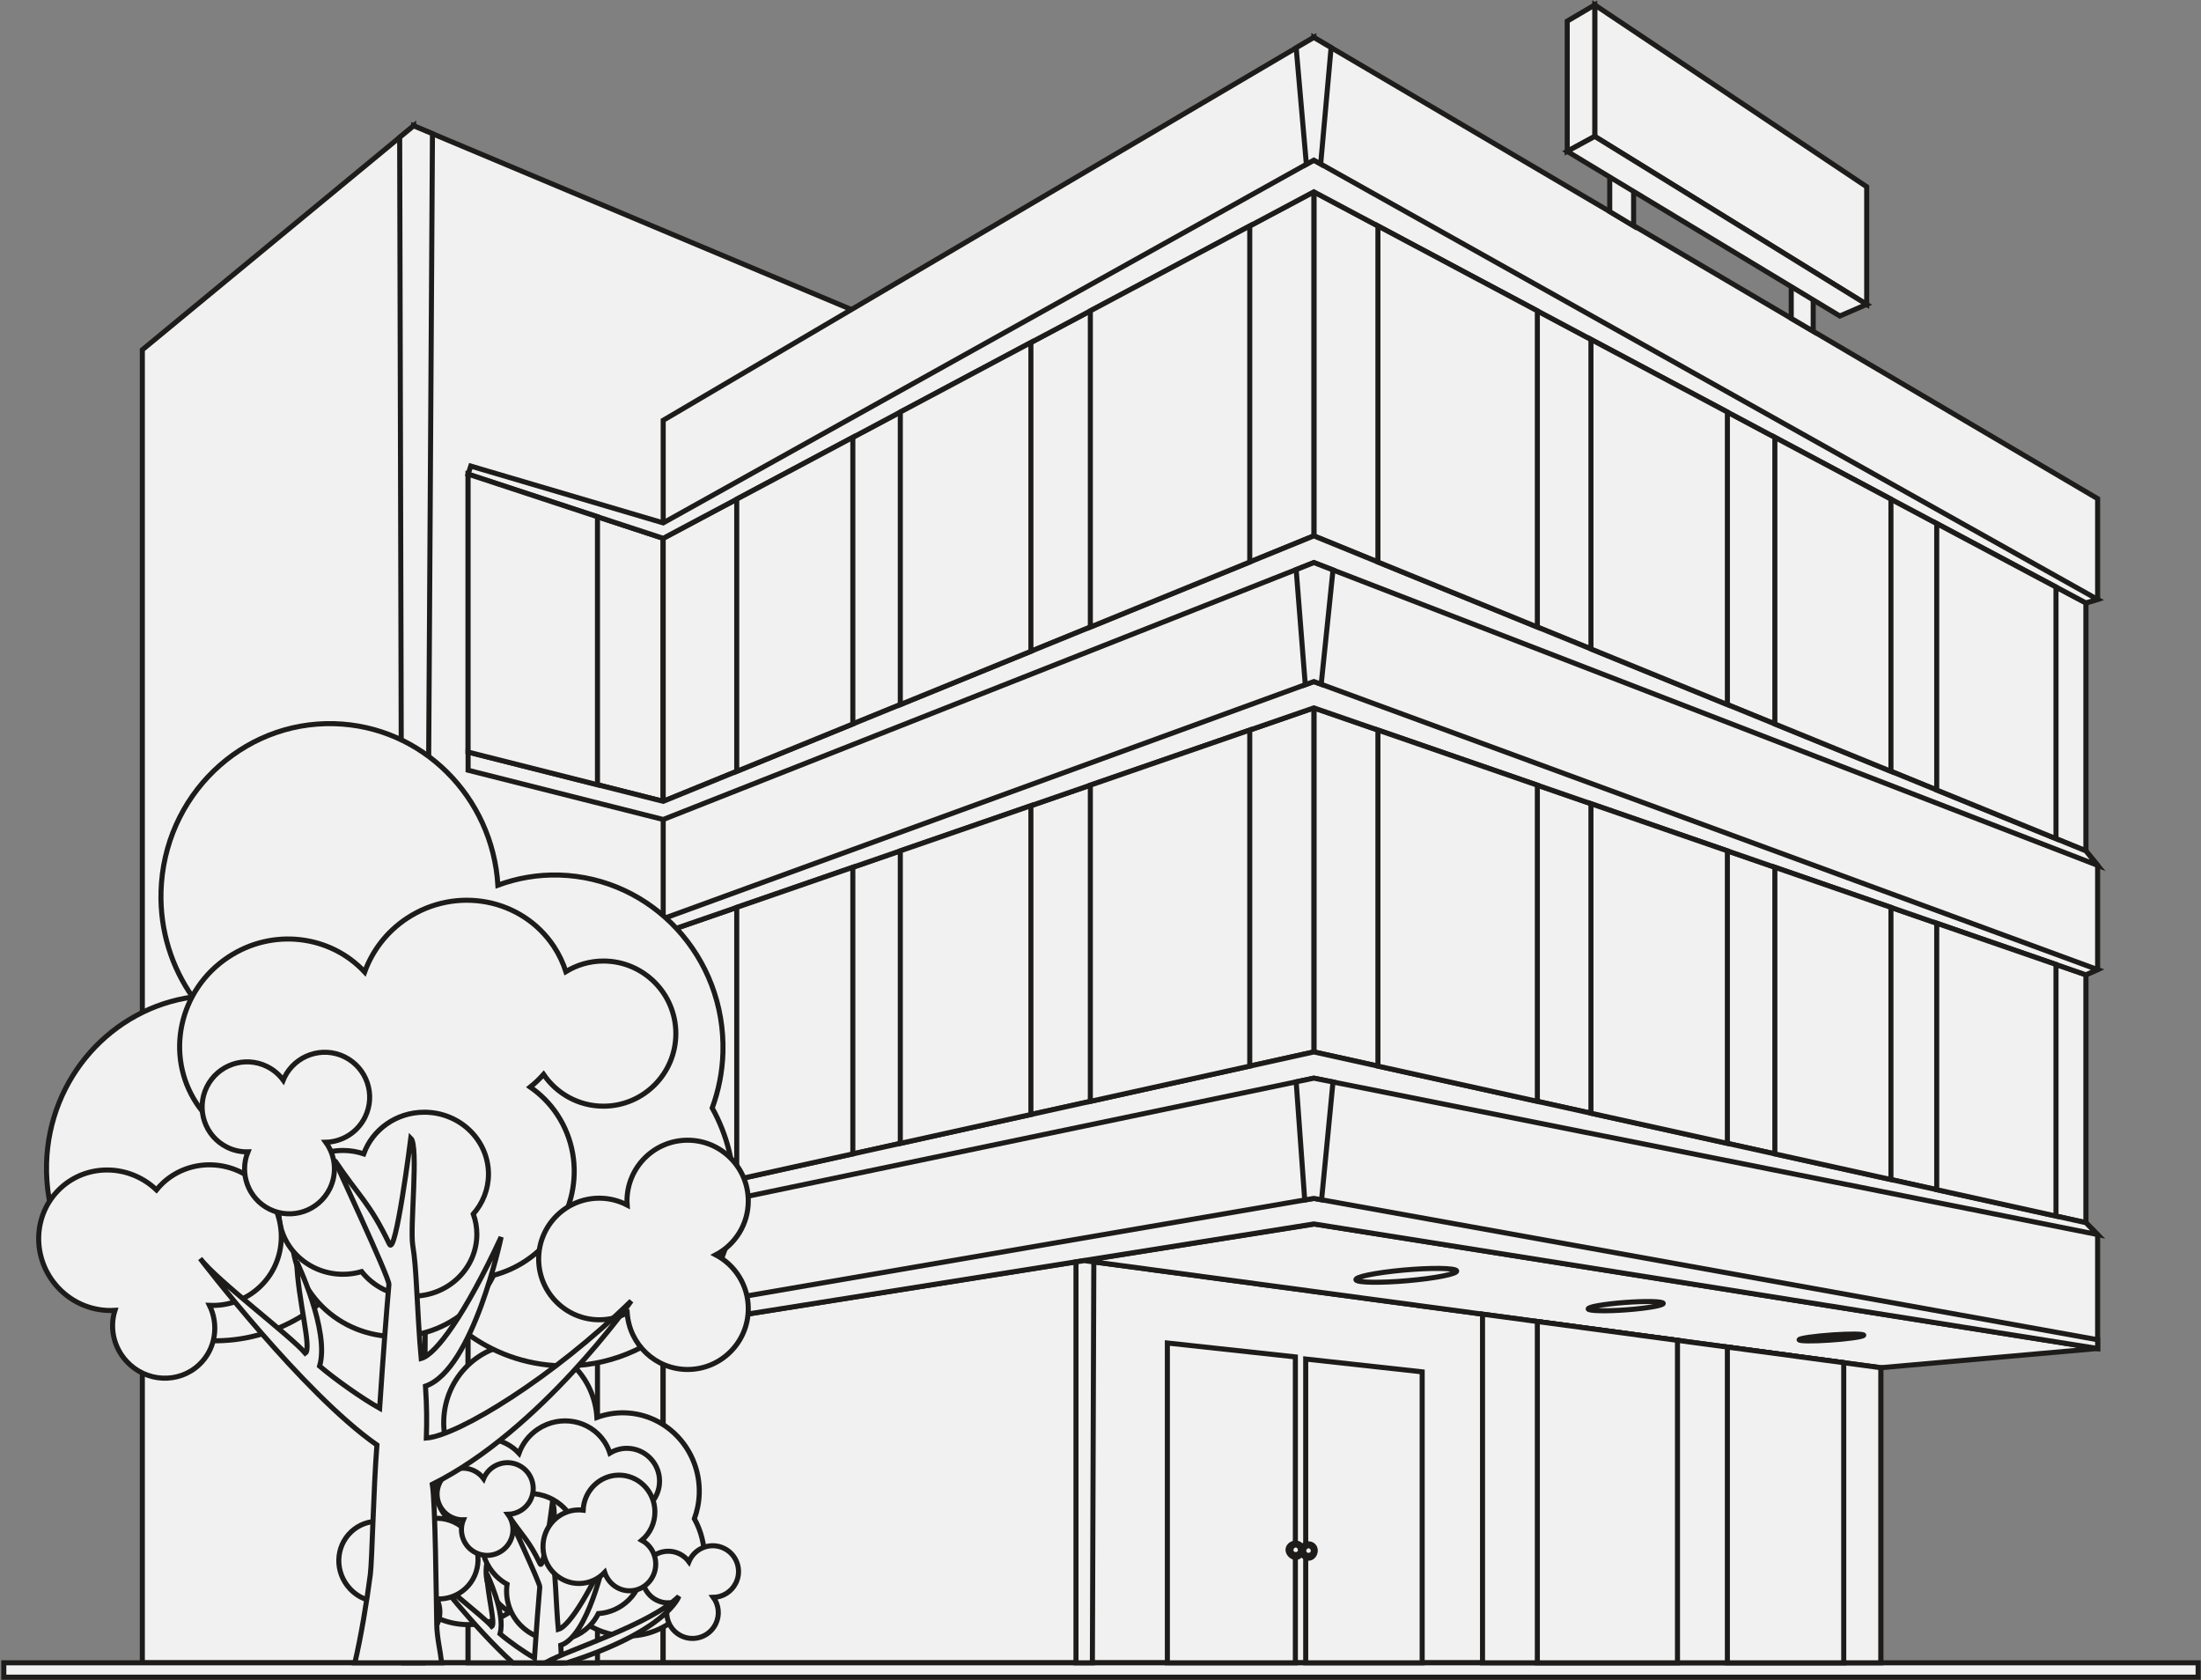 <?xml version="1.0" encoding="UTF-8" standalone="no"?>
<svg width="435px" height="332px" viewBox="0 0 435 332" version="1.1" xmlns="http://www.w3.org/2000/svg" xmlns:xlink="http://www.w3.org/1999/xlink">
    <rect x="0" y="0" width="435" height="332" fill="#808080" stroke="none"/>
    <!-- Generator: Sketch 3.7.2 (28276) - http://www.bohemiancoding.com/sketch -->
    <title>artwork</title>
    <desc>Created with Sketch.</desc>
    <defs></defs>
    <g id="Page-1" stroke="none" stroke-width="1" fill="none" fill-rule="evenodd">
        <g id="Exports" transform="translate(-341, -425)">
            <g id="artwork" transform="translate(558.5, 591) scale(-1, 1) translate(-558.5, -591) translate(341, 425)">
                <polygon id="Fill-1" fill="#f1f1f1" points="175.336 7.396 20.431 98.541 20.431 118.454 22.752 119.144 22.752 168.142 20.431 171.002 20.431 191.61 22.752 192.635 22.752 241.617 20.431 243.967 20.431 266.476 175.336 241.87"></polygon>
                <polygon id="Stroke-2" stroke="#1D1C1B" points="175.336 7.396 20.431 98.541 20.431 118.454 22.752 119.144 22.752 168.142 20.431 171.002 20.431 191.61 22.752 192.635 22.752 241.617 20.431 243.967 20.431 266.476 175.336 241.87"></polygon>
                <polygon id="Fill-3" fill="#f1f1f1" points="22.751 119.144 22.751 168.142 175.335 105.897 175.335 37.911"></polygon>
                <polygon id="Stroke-4" stroke="#1D1C1B" points="22.751 119.144 22.751 168.142 175.335 105.897 175.335 37.911"></polygon>
                <polygon id="Fill-5" fill="#f1f1f1" points="22.751 192.635 22.751 241.618 175.335 207.876 175.335 139.89"></polygon>
                <polygon id="Stroke-6" stroke="#1D1C1B" points="22.751 192.635 22.751 241.618 175.335 207.876 175.335 139.89"></polygon>
                <polygon id="Fill-7" fill="#f1f1f1" points="239.63 72.539 353.25 24.862 353.25 328.592 239.63 328.592"></polygon>
                <polygon id="Stroke-8" stroke="#1D1C1B" points="239.63 72.539 353.25 24.862 353.25 328.592 239.63 328.592"></polygon>
                <polygon id="Fill-9" fill="#f1f1f1" points="353.249 24.862 406.868 69.12 406.868 328.592 353.249 328.592"></polygon>
                <polygon id="Stroke-10" stroke="#1D1C1B" points="353.249 24.862 406.868 69.12 406.868 328.592 353.249 328.592"></polygon>
                <polygon id="Fill-11" fill="#f1f1f1" points="342.485 258.572 303.926 262.327 303.926 328.592 342.485 328.592"></polygon>
                <polygon id="Stroke-12" stroke="#1D1C1B" points="342.485 258.572 303.926 262.327 303.926 328.592 342.485 328.592"></polygon>
                <polygon id="Fill-13" fill="#f1f1f1" points="342.485 176.127 303.926 184.34 303.926 236.312 342.485 231.036"></polygon>
                <polygon id="Stroke-14" stroke="#1D1C1B" points="342.485 176.127 303.926 184.34 303.926 236.312 342.485 231.036"></polygon>
                <polygon id="Fill-15" fill="#f1f1f1" points="342.485 93.72 303.926 106.382 303.926 158.354 342.485 148.62"></polygon>
                <polygon id="Stroke-16" stroke="#1D1C1B" points="342.485 93.72 303.926 106.382 303.926 158.354 342.485 148.62"></polygon>
                <polygon id="Fill-17" fill="#f1f1f1" points="303.926 83.058 175.335 7.397 175.335 328.591 303.926 328.591"></polygon>
                <polygon id="Stroke-18" stroke="#1D1C1B" points="303.926 83.058 175.335 7.397 175.335 328.591 303.926 328.591"></polygon>
                <polygon id="Fill-19" fill="#f1f1f1" points="175.336 37.91 303.926 106.382 303.926 158.354 175.336 105.897"></polygon>
                <polygon id="Stroke-20" stroke="#1D1C1B" points="175.336 37.91 303.926 106.382 303.926 158.354 175.336 105.897"></polygon>
                <polygon id="Fill-21" fill="#f1f1f1" points="175.336 139.89 303.926 184.339 303.926 236.313 175.336 207.876"></polygon>
                <polygon id="Stroke-22" stroke="#1D1C1B" points="175.336 139.89 303.926 184.339 303.926 236.313 175.336 207.876"></polygon>
                <polygon id="Fill-23" fill="#f1f1f1" points="63.283 270.277 63.283 328.592 220.711 328.592 220.711 249.115"></polygon>
                <polygon id="Stroke-24" stroke="#1D1C1B" points="63.283 270.277 63.283 328.592 220.711 328.592 220.711 249.115"></polygon>
                <polygon id="Fill-25" fill="#f1f1f1" points="220.71 249.115 303.926 262.327 303.926 328.592 220.71 328.592"></polygon>
                <polygon id="Stroke-26" stroke="#1D1C1B" points="220.71 249.115 303.926 262.327 303.926 328.592 220.71 328.592"></polygon>
                <polygon id="Fill-27" fill="#f1f1f1" points="0.566 331.433 434.246 331.433 434.246 328.593 0.566 328.593"></polygon>
                <polygon id="Stroke-28" stroke="#1D1C1B" points="0.566 331.433 434.246 331.433 434.246 328.592 0.566 328.592"></polygon>
                <polygon id="Fill-30" fill="#f1f1f1" points="220.71 249.115 63.282 270.277 20.43 266.477 175.207 241.889"></polygon>
                <polygon id="Stroke-31" stroke="#1D1C1B" points="220.71 249.115 63.282 270.277 20.43 266.477 175.207 241.889"></polygon>
                <polygon id="Fill-32" fill="#f1f1f1" points="20.43 266.477 20.43 264.751 175.336 236.821 303.926 258.935 342.321 256.878 342.486 258.571 303.926 262.327 175.336 241.869"></polygon>
                <polygon id="Stroke-33" stroke="#1D1C1B" points="20.43 266.477 20.43 264.751 175.336 236.821 303.926 258.935 342.321 256.878 342.486 258.571 303.926 262.327 175.336 241.869"></polygon>
                <g id="Group-130" transform="translate(20.391, 0)">
                    <path d="M132.557,252.663 C137.482,253.32 143.3,253.582 145.646,253.252 C148.012,252.92 146.011,252.105 141.081,251.425 C136.062,250.733 129.997,250.454 127.636,250.808 C125.298,251.158 127.545,251.992 132.557,252.663" id="Fill-34" fill="#f1f1f1"></path>
                    <path d="M132.557,252.663 C137.482,253.32 143.3,253.582 145.646,253.252 C148.012,252.92 146.011,252.105 141.081,251.425 C136.062,250.733 129.997,250.454 127.636,250.808 C125.298,251.158 127.545,251.992 132.557,252.663 L132.557,252.663 Z" id="Stroke-36" stroke="#1D1C1B"></path>
                    <path d="M90.315,258.572 C94.021,259.003 98.354,259.154 100.046,258.91 C101.75,258.667 100.16,258.116 96.446,257.673 C92.687,257.227 88.222,257.067 86.529,257.321 C84.846,257.576 86.564,258.135 90.315,258.572" id="Fill-38" fill="#f1f1f1"></path>
                    <path d="M90.315,258.572 C94.021,259.003 98.354,259.154 100.046,258.91 C101.75,258.667 100.16,258.116 96.446,257.673 C92.687,257.227 88.222,257.067 86.529,257.321 C84.846,257.576 86.564,258.135 90.315,258.572 L90.315,258.572 Z" id="Stroke-40" stroke="#1D1C1B"></path>
                    <path d="M50.525,264.629 C53.819,264.952 57.44,265.077 58.643,264.905 C59.853,264.733 58.185,264.328 54.88,263.998 C51.539,263.664 47.828,263.535 46.627,263.712 C45.434,263.89 47.196,264.301 50.525,264.629" id="Fill-42" fill="#f1f1f1"></path>
                    <path d="M50.525,264.629 C53.819,264.952 57.44,265.077 58.643,264.905 C59.853,264.733 58.185,264.328 54.88,263.998 C51.539,263.664 47.828,263.535 46.627,263.712 C45.434,263.89 47.196,264.301 50.525,264.629 L50.525,264.629 Z" id="Stroke-44" stroke="#1D1C1B"></path>
                    <polygon id="Fill-46" fill="#f1f1f1" points="2.361 119.144 0.04 118.454 154.945 31.649 283.535 103.33 321.566 92.105 322.095 93.721 283.535 106.381 154.945 37.911"></polygon>
                    <polygon id="Stroke-48" stroke="#1D1C1B" points="2.361 119.144 0.04 118.454 154.945 31.649 283.535 103.33 321.566 92.105 322.095 93.721 283.535 106.381 154.945 37.911"></polygon>
                    <polygon id="Fill-50" fill="#f1f1f1" points="2.361 192.635 0.04 191.61 154.945 134.687 283.535 181.543 321.741 174.465 322.095 176.128 283.535 184.34 154.945 139.89"></polygon>
                    <polygon id="Stroke-52" stroke="#1D1C1B" points="2.361 192.635 0.04 191.61 154.945 134.687 283.535 181.543 321.741 174.465 322.095 176.128 283.535 184.34 154.945 139.89"></polygon>
                    <polygon id="Fill-54" fill="#f1f1f1" points="0.04 171.002 2.361 168.142 154.945 105.897 283.535 158.354 322.095 148.621 322.095 152.21 283.535 161.944 154.945 111.173"></polygon>
                    <polygon id="Stroke-56" stroke="#1D1C1B" points="0.04 171.002 2.361 168.142 154.945 105.897 283.535 158.354 322.095 148.621 322.095 152.21 283.535 161.944 154.945 111.173"></polygon>
                    <polygon id="Fill-58" fill="#f1f1f1" points="0.04 243.967 2.361 241.617 154.945 207.876 283.535 236.312 322.095 231.036 322.095 234.535 283.535 239.884 154.945 213.06"></polygon>
                    <polygon id="Stroke-60" stroke="#1D1C1B" points="0.04 243.967 2.361 241.617 154.945 207.876 283.535 236.312 322.095 231.036 322.095 234.535 283.535 239.884 154.945 213.06"></polygon>
                    <polygon id="Fill-62" fill="#f1f1f1" points="121.607 328.592 42.892 328.592 42.892 270.277 121.607 259.696"></polygon>
                    <polygon id="Stroke-64" stroke="#1D1C1B" points="121.607 328.592 42.892 328.592 42.892 270.277 121.607 259.696"></polygon>
                    <polygon id="Fill-66" fill="#f1f1f1" points="156.552 268.566 133.533 271.097 133.533 328.592 156.552 328.592"></polygon>
                    <polygon id="Stroke-68" stroke="#1D1C1B" points="156.552 268.566 133.533 271.097 133.533 328.592 156.552 328.592"></polygon>
                    <polygon id="Fill-70" fill="#f1f1f1" points="183.894 265.397 158.596 268.143 158.596 328.591 183.894 328.591"></polygon>
                    <polygon id="Stroke-72" stroke="#1D1C1B" points="183.894 265.397 158.596 268.143 158.596 328.591 183.894 328.591"></polygon>
                    <polygon id="Fill-74" fill="#f1f1f1" points="91.747 44.656 96.466 41.805 96.466 28.781 91.747 31.697"></polygon>
                    <polygon id="Stroke-76" stroke="#1D1C1B" points="91.747 44.656 96.466 41.805 96.466 28.781 91.747 31.697"></polygon>
                    <polygon id="Fill-78" fill="#f1f1f1" points="56.253 65.466 60.594 62.912 60.594 50.941 56.253 53.624"></polygon>
                    <polygon id="Stroke-80" stroke="#1D1C1B" points="56.253 65.466 60.594 62.912 60.594 50.941 56.253 53.624"></polygon>
                    <polygon id="Fill-82" fill="#f1f1f1" points="45.68 60.154 99.426 26.953 99.426 0.972 45.68 36.905"></polygon>
                    <polygon id="Stroke-84" stroke="#1D1C1B" points="45.68 60.154 99.426 26.953 99.426 0.972 45.68 36.905"></polygon>
                    <polygon id="Fill-86" fill="#f1f1f1" points="104.869 29.908 99.426 26.954 99.426 0.974 104.869 4.176"></polygon>
                    <polygon id="Stroke-88" stroke="#1D1C1B" points="104.869 29.908 99.426 26.954 99.426 0.974 104.869 4.176"></polygon>
                    <polygon id="Fill-90" fill="#f1f1f1" points="50.99 62.445 45.68 60.155 99.427 26.954 104.87 29.908"></polygon>
                    <polygon id="Stroke-92" stroke="#1D1C1B" points="50.99 62.445 45.68 60.155 99.427 26.954 104.87 29.908"></polygon>
                    <polygon id="Fill-94" fill="#f1f1f1" points="153.492 135.222 154.945 134.687 156.637 135.311 158.436 112.576 154.945 111.172 151.159 112.635"></polygon>
                    <polygon id="Stroke-96" stroke="#1D1C1B" points="153.492 135.222 154.945 134.687 156.637 135.311 158.436 112.576 154.945 111.172 151.159 112.635"></polygon>
                    <polygon id="Fill-98" fill="#f1f1f1" points="153.416 237.096 154.946 236.822 156.748 237.131 158.437 213.788 154.946 213.059 151.16 213.814"></polygon>
                    <polygon id="Stroke-100" stroke="#1D1C1B" points="153.416 237.096 154.946 236.822 156.748 237.131 158.437 213.788 154.946 213.059 151.16 213.814"></polygon>
                    <polygon id="Fill-102" fill="#f1f1f1" points="153.593 32.409 154.945 31.649 156.419 32.473 158.436 9.45 154.945 7.396 151.534 9.405"></polygon>
                    <polygon id="Stroke-104" stroke="#1D1C1B" points="153.593 32.409 154.945 31.649 156.419 32.473 158.436 9.45 154.945 7.396 151.534 9.405"></polygon>
                    <polygon id="Fill-106" fill="#f1f1f1" points="330.971 328.592 334.841 328.592 335.619 27.139 332.859 24.862 329.14 26.42"></polygon>
                    <polygon id="Stroke-108" stroke="#1D1C1B" points="330.971 328.592 334.841 328.592 335.619 27.139 332.859 24.862 329.14 26.42"></polygon>
                    <polygon id="Fill-110" fill="#f1f1f1" points="198.713 328.592 201.954 328.592 201.954 249.374 200.32 249.115 198.428 249.37"></polygon>
                    <polygon id="Stroke-112" stroke="#1D1C1B" points="198.713 328.592 201.954 328.592 201.954 249.374 200.32 249.115 198.428 249.37"></polygon>
                    <path d="M160.045,306.257 C160.045,305.5 159.288,304.932 158.527,304.932 C157.77,304.932 157.199,305.5 157.199,306.257 C157.199,307.019 157.77,307.776 158.527,307.776 C159.288,307.776 160.045,307.019 160.045,306.257" id="Fill-114" fill="#f1f1f1"></path>
                    <path d="M160.045,306.257 C160.045,305.5 159.288,304.932 158.527,304.932 C157.77,304.932 157.199,305.5 157.199,306.257 C157.199,307.019 157.77,307.776 158.527,307.776 C159.288,307.776 160.045,307.019 160.045,306.257 L160.045,306.257 Z" id="Stroke-116" stroke="#1D1C1B"></path>
                    <path d="M159.477,306.257 C159.477,305.879 159.098,305.31 158.527,305.31 C157.961,305.31 157.582,305.879 157.582,306.257 C157.582,306.826 157.961,307.207 158.527,307.207 C159.098,307.207 159.477,306.826 159.477,306.257" id="Fill-118" fill="#f1f1f1"></path>
                    <path d="M159.477,306.257 C159.477,305.879 159.098,305.31 158.527,305.31 C157.961,305.31 157.582,305.879 157.582,306.257 C157.582,306.826 157.961,307.207 158.527,307.207 C159.098,307.207 159.477,306.826 159.477,306.257 L159.477,306.257 Z" id="Stroke-120" stroke="#1D1C1B"></path>
                    <path d="M157.507,306.41 C157.507,305.653 156.751,305.084 155.992,305.084 C155.235,305.084 154.662,305.653 154.662,306.41 C154.662,307.171 155.235,307.928 155.992,307.928 C156.751,307.928 157.507,307.171 157.507,306.41" id="Fill-122" fill="#f1f1f1"></path>
                    <path d="M157.507,306.41 C157.507,305.653 156.751,305.084 155.992,305.084 C155.235,305.084 154.662,305.653 154.662,306.41 C154.662,307.171 155.235,307.928 155.992,307.928 C156.751,307.928 157.507,307.171 157.507,306.41 L157.507,306.41 Z" id="Stroke-124" stroke="#1D1C1B"></path>
                    <path d="M156.941,306.41 C156.941,306.031 156.563,305.463 155.992,305.463 C155.423,305.463 155.045,306.031 155.045,306.41 C155.045,306.979 155.423,307.359 155.992,307.359 C156.563,307.359 156.941,306.979 156.941,306.41" id="Fill-126" fill="#f1f1f1"></path>
                    <path d="M156.941,306.41 C156.941,306.031 156.563,305.463 155.992,305.463 C155.423,305.463 155.045,306.031 155.045,306.41 C155.045,306.979 155.423,307.359 155.992,307.359 C156.563,307.359 156.941,306.979 156.941,306.41 L156.941,306.41 Z" id="Stroke-128" stroke="#1D1C1B"></path>
                </g>
                <path d="M188.003,44.654 L188.003,111.064 L219.508,123.918 L219.508,61.432 L188.003,44.654 Z M231.256,128.71 L257.067,139.24 L257.067,81.431 L231.256,67.685 L231.256,128.71 Z M266.448,143.066 L289.394,152.427 L289.394,98.644 L266.448,86.428 L266.448,143.066 Z M188.003,210.676 L219.508,217.645 L219.508,155.158 L188.003,144.27 L188.003,210.676 Z M231.256,220.241 L257.067,225.951 L257.067,168.142 L231.256,159.219 L231.256,220.241 Z M266.448,228.024 L289.394,233.097 L289.394,179.316 L266.448,171.385 L266.448,228.024 Z" id="Fill-131" fill="#f1f1f1"></path>
                <path d="M188.003,44.654 L188.003,111.064 L219.508,123.918 L219.508,61.432 L188.003,44.654 L188.003,44.654 Z M231.256,128.71 L257.067,139.24 L257.067,81.431 L231.256,67.685 L231.256,128.71 L231.256,128.71 Z M266.448,143.066 L289.394,152.427 L289.394,98.644 L266.448,86.428 L266.448,143.066 L266.448,143.066 Z M188.003,210.676 L219.508,217.645 L219.508,155.158 L188.003,144.27 L188.003,210.676 L188.003,210.676 Z M231.256,220.241 L257.067,225.951 L257.067,168.142 L231.256,159.219 L231.256,220.241 L231.256,220.241 Z M266.448,228.024 L289.394,233.097 L289.394,179.316 L266.448,171.385 L266.448,228.024 L266.448,228.024 Z" id="Stroke-132" stroke="#1D1C1B"></path>
                <path d="M131.163,61.431 L131.163,123.916 L162.671,111.062 L162.671,44.656 L131.163,61.431 Z M93.603,81.431 L93.603,139.239 L120.569,128.238 L120.569,67.073 L93.603,81.431 Z M61.278,98.645 L61.278,152.425 L84.221,143.066 L84.221,86.426 L61.278,98.645 Z M28.659,116.015 L28.659,165.732 L52.231,156.117 L52.231,103.463 L28.659,116.015 Z M131.163,155.161 L131.163,217.645 L162.671,210.676 L162.671,144.269 L131.163,155.161 Z M93.606,168.143 L93.606,225.95 L120.569,219.987 L120.569,158.821 L93.606,168.143 Z M61.278,179.316 L61.278,233.099 L84.221,228.024 L84.221,171.384 L61.278,179.316 Z M28.659,190.594 L28.659,240.311 L52.231,235.098 L52.231,182.446 L28.659,190.594 Z" id="Fill-133" fill="#f1f1f1"></path>
                <path d="M131.163,61.431 L131.163,123.916 L162.671,111.062 L162.671,44.656 L131.163,61.431 L131.163,61.431 Z M93.603,81.431 L93.603,139.239 L120.569,128.238 L120.569,67.073 L93.603,81.431 L93.603,81.431 Z M61.278,98.645 L61.278,152.425 L84.221,143.066 L84.221,86.426 L61.278,98.645 L61.278,98.645 Z M28.659,116.015 L28.659,165.732 L52.231,156.117 L52.231,103.463 L28.659,116.015 L28.659,116.015 Z M131.163,155.161 L131.163,217.645 L162.671,210.676 L162.671,144.269 L131.163,155.161 L131.163,155.161 Z M93.606,168.143 L93.606,225.95 L120.569,219.987 L120.569,158.821 L93.606,168.143 L93.606,168.143 Z M61.278,179.316 L61.278,233.099 L84.221,228.024 L84.221,171.384 L61.278,179.316 L61.278,179.316 Z M28.659,190.594 L28.659,240.311 L52.231,235.098 L52.231,182.446 L28.659,190.594 L28.659,190.594 Z" id="Stroke-134" stroke="#1D1C1B"></path>
                <path d="M342.488,93.694 L316.916,102.117 L316.916,155.076 L342.488,148.621 L342.488,93.694 Z M316.916,181.593 L316.916,234.535 L342.488,231.036 L342.488,176.129 L316.916,181.593 Z M316.916,261.082 L316.916,328.592 L342.488,328.592 L342.488,258.572 L316.916,261.082 Z" id="Fill-135" fill="#f1f1f1"></path>
                <path d="M342.488,93.694 L316.916,102.117 L316.916,155.076 L342.488,148.621 L342.488,93.694 L342.488,93.694 Z M316.916,181.593 L316.916,234.535 L342.488,231.036 L342.488,176.129 L316.916,181.593 L316.916,181.593 Z M316.916,261.082 L316.916,328.592 L342.488,328.592 L342.488,258.572 L316.916,261.082 L316.916,261.082 Z" id="Stroke-136" stroke="#1D1C1B"></path>
                <path d="M131.165,261.152 L103.467,264.874 L103.467,328.592 L131.165,328.592 L131.165,261.152 Z M70.608,269.292 L70.608,328.592 L93.606,328.592 L93.606,266.2 L70.608,269.292 Z" id="Fill-137" fill="#f1f1f1"></path>
                <path d="M131.165,261.152 L103.467,264.874 L103.467,328.592 L131.165,328.592 L131.165,261.152 L131.165,261.152 Z M70.608,269.292 L70.608,328.592 L93.606,328.592 L93.606,266.2 L70.608,269.292 L70.608,269.292 Z" id="Stroke-138" stroke="#1D1C1B"></path>
                <g id="Group-203" transform="translate(286.602, 142.771)">
                    <path d="M11.163,157.358 C10.595,155.798 10.251,154.126 10.2,152.37 C9.96,143.798 16.551,136.658 24.918,136.424 C26.853,136.372 28.704,136.703 30.426,137.334 C30.91,129.413 37.216,123.044 45.115,122.822 C53.484,122.587 60.46,129.344 60.699,137.916 C60.799,141.446 59.726,144.724 57.863,147.385 C65.093,148.386 70.771,154.614 70.987,162.327 C71.226,170.895 64.642,178.037 56.27,178.272 C50.459,178.436 45.32,175.218 42.641,170.368 C42.311,170.4 41.984,170.44 41.647,170.449 C40.614,170.477 39.603,170.398 38.62,170.224 C36.585,176.078 31.217,180.345 24.783,180.527 C16.414,180.761 9.436,174.002 9.194,165.431 C9.112,162.497 9.847,159.737 11.163,157.358" id="Fill-139" fill="#f1f1f1"></path>
                    <path d="M11.163,157.358 C10.595,155.798 10.251,154.126 10.2,152.37 C9.96,143.798 16.551,136.658 24.918,136.424 C26.853,136.372 28.704,136.703 30.426,137.334 C30.91,129.413 37.216,123.044 45.115,122.822 C53.484,122.587 60.46,129.344 60.699,137.916 C60.799,141.446 59.726,144.724 57.863,147.385 C65.093,148.386 70.771,154.614 70.987,162.327 C71.226,170.895 64.642,178.037 56.27,178.272 C50.459,178.436 45.32,175.218 42.641,170.368 C42.311,170.4 41.984,170.44 41.647,170.449 C40.614,170.477 39.603,170.398 38.62,170.224 C36.585,176.078 31.217,180.345 24.783,180.527 C16.414,180.761 9.436,174.002 9.194,165.431 C9.112,162.497 9.847,159.737 11.163,157.358 L11.163,157.358 Z" id="Stroke-141" stroke="#1D1C1B"></path>
                    <path d="M24.509,143.437 C25.739,143.437 26.884,143.788 27.863,144.387 C28.114,143.61 28.463,142.855 28.934,142.145 C31.78,137.843 37.655,136.718 42.061,139.631 C43.873,140.83 45.146,142.532 45.826,144.415 C48.891,141.123 54.039,140.468 58.004,143.087 C62.407,146.003 63.673,151.852 60.828,156.157 C58.85,159.143 55.411,160.596 52.02,160.23 C51.918,160.406 51.82,160.585 51.708,160.757 C51.356,161.288 50.958,161.771 50.522,162.204 C52.75,165.303 53.002,169.522 50.814,172.829 C47.969,177.132 42.093,178.258 37.689,175.343 C36.178,174.345 35.048,173 34.315,171.491 C33.328,171.225 32.362,170.807 31.459,170.212 C27.056,167.297 25.795,161.448 28.638,157.144 C29.295,156.15 30.12,155.335 31.046,154.689 C30.612,154.341 30.217,153.961 29.857,153.558 C28.693,155.268 26.733,156.396 24.509,156.396 C20.941,156.396 18.046,153.496 18.046,149.918 C18.046,146.339 20.941,143.437 24.509,143.437" id="Fill-143" fill="#f1f1f1"></path>
                    <path d="M24.509,143.437 C25.739,143.437 26.884,143.788 27.863,144.387 C28.114,143.61 28.463,142.855 28.934,142.145 C31.78,137.843 37.655,136.718 42.061,139.631 C43.873,140.83 45.146,142.532 45.826,144.415 C48.891,141.123 54.039,140.468 58.004,143.087 C62.407,146.003 63.673,151.852 60.828,156.157 C58.85,159.143 55.411,160.596 52.02,160.23 C51.918,160.406 51.82,160.585 51.708,160.757 C51.356,161.288 50.958,161.771 50.522,162.204 C52.75,165.303 53.002,169.522 50.814,172.829 C47.969,177.132 42.093,178.258 37.689,175.343 C36.178,174.345 35.048,173 34.315,171.491 C33.328,171.225 32.362,170.807 31.459,170.212 C27.056,167.297 25.795,161.448 28.638,157.144 C29.295,156.15 30.12,155.335 31.046,154.689 C30.612,154.341 30.217,153.961 29.857,153.558 C28.693,155.268 26.733,156.396 24.509,156.396 C20.941,156.396 18.046,153.496 18.046,149.918 C18.046,146.339 20.941,143.437 24.509,143.437 L24.509,143.437 Z" id="Stroke-145" stroke="#1D1C1B"></path>
                    <path d="M24.168,173.438 C20.415,169.767 20.389,163.707 24.108,159.906 C27.056,156.893 31.463,156.212 35.037,157.876 C35.481,156.95 36.077,156.072 36.836,155.295 C40.555,151.493 46.612,151.389 50.365,155.06 C54.115,158.731 54.144,164.789 50.425,168.592 C49.745,169.287 48.988,169.853 48.183,170.302 C48.586,173.157 47.705,176.176 45.515,178.416 C41.796,182.218 35.742,182.322 31.989,178.651 C31.211,177.889 30.603,177.023 30.142,176.099 C27.967,175.955 25.839,175.073 24.168,173.438" id="Fill-147" fill="#f1f1f1"></path>
                    <path d="M24.168,173.438 C20.415,169.767 20.389,163.707 24.108,159.906 C27.056,156.893 31.463,156.212 35.037,157.876 C35.481,156.95 36.077,156.072 36.836,155.295 C40.555,151.493 46.612,151.389 50.365,155.06 C54.115,158.731 54.144,164.789 50.425,168.592 C49.745,169.287 48.988,169.853 48.183,170.302 C48.586,173.157 47.705,176.176 45.515,178.416 C41.796,182.218 35.742,182.322 31.989,178.651 C31.211,177.889 30.603,177.023 30.142,176.099 C27.967,175.955 25.839,175.073 24.168,173.438 L24.168,173.438 Z" id="Stroke-149" stroke="#1D1C1B"></path>
                    <path d="M7.411,172.894 C5.579,172.845 3.831,171.807 2.963,170.045 C1.716,167.516 2.754,164.456 5.276,163.214 C7.801,161.967 10.858,163.01 12.103,165.54 C12.153,165.642 12.195,165.747 12.237,165.849 C12.703,165.212 13.325,164.674 14.082,164.3 C16.604,163.056 19.661,164.099 20.909,166.629 C22.156,169.158 21.118,172.216 18.595,173.46 C17.836,173.834 17.031,173.999 16.239,173.98 C17.248,176.442 16.201,179.294 13.785,180.484 C11.262,181.729 8.205,180.686 6.958,178.157 C6.092,176.395 6.334,174.377 7.411,172.894" id="Fill-151" fill="#f1f1f1"></path>
                    <path d="M7.411,172.894 C5.579,172.845 3.831,171.807 2.963,170.045 C1.716,167.516 2.754,164.456 5.276,163.214 C7.801,161.967 10.858,163.01 12.103,165.54 C12.153,165.642 12.195,165.747 12.237,165.849 C12.703,165.212 13.325,164.674 14.082,164.3 C16.604,163.056 19.661,164.099 20.909,166.629 C22.156,169.158 21.118,172.216 18.595,173.46 C17.836,173.834 17.031,173.999 16.239,173.98 C17.248,176.442 16.201,179.294 13.785,180.484 C11.262,181.729 8.205,180.686 6.958,178.157 C6.092,176.395 6.334,174.377 7.411,172.894 L7.411,172.894 Z" id="Stroke-153" stroke="#1D1C1B"></path>
                    <path d="M37.57,182.361 C37.481,183.725 37.444,184.798 37.437,185.821 L47.048,185.821 C54.743,178.895 63.125,167.892 63.125,167.892 C61.164,170.448 52.858,176.659 51.199,178.628 C50.435,178.106 52.06,172.475 52.171,168.244 C52.171,168.244 48.403,176.092 49.575,180.088 C47.874,181.549 44.791,183.74 42.769,184.867 C42.335,178.389 41.99,173.919 41.718,170.833 C41.65,170.062 48.115,156.377 47.783,156.873 C45.121,160.851 43.9,161.564 41.656,166.261 C40.942,167.761 39.234,154.247 39.234,154.247 C38.317,155.114 39.357,164.351 39.012,166.407 C38.793,167.713 38.684,169.287 38.592,170.959 C38.488,172.843 38.249,177.332 38.057,179.223 C36.362,178.751 33.083,174.248 28.99,165.458 C28.99,165.458 32.142,180.494 37.57,182.361" id="Fill-155" fill="#f1f1f1"></path>
                    <path d="M37.57,182.361 C37.481,183.725 37.444,184.798 37.437,185.821 L47.048,185.821 C54.743,178.895 63.125,167.892 63.125,167.892 C61.164,170.448 52.858,176.659 51.199,178.628 C50.435,178.106 52.06,172.475 52.171,168.244 C52.171,168.244 48.403,176.092 49.575,180.088 C47.874,181.549 44.791,183.74 42.769,184.867 C42.335,178.389 41.99,173.919 41.718,170.833 C41.65,170.062 48.115,156.377 47.783,156.873 C45.121,160.851 43.9,161.564 41.656,166.261 C40.942,167.761 39.234,154.247 39.234,154.247 C38.317,155.114 39.357,164.351 39.012,166.407 C38.793,167.713 38.684,169.287 38.592,170.959 C38.488,172.843 38.249,177.332 38.057,179.223 C36.362,178.751 33.083,174.248 28.99,165.458 C28.99,165.458 32.142,180.494 37.57,182.361 L37.57,182.361 Z" id="Stroke-157" stroke="#1D1C1B"></path>
                    <path d="M36.342,185.821 L40.665,185.821 C35.766,183.099 19.986,178.33 14.236,172.701 C14.236,172.701 16.495,179.498 36.342,185.821" id="Fill-159" fill="#f1f1f1"></path>
                    <path d="M36.342,185.821 L40.665,185.821 C35.766,183.099 19.986,178.33 14.236,172.701 C14.236,172.701 16.495,179.498 36.342,185.821 L36.342,185.821 Z" id="Stroke-161" stroke="#1D1C1B"></path>
                    <path d="M67.361,159.334 C67.624,159.578 67.856,159.838 68.078,160.109 C71.131,157.196 75.904,157.07 78.966,159.914 C82.148,162.875 82.274,167.914 79.245,171.174 C77.508,173.045 75.114,173.916 72.784,173.768 C73.399,175.704 72.965,177.933 71.459,179.556 C69.253,181.932 65.585,182.11 63.262,179.953 C61.379,178.2 60.967,175.444 62.064,173.199 C60.031,173.294 57.983,172.615 56.393,171.139 C53.21,168.18 53.086,163.138 56.113,159.878 C59.142,156.619 64.177,156.376 67.361,159.334" id="Fill-163" fill="#f1f1f1"></path>
                    <path d="M67.361,159.334 C67.624,159.578 67.856,159.838 68.078,160.109 C71.131,157.196 75.904,157.07 78.966,159.914 C82.148,162.875 82.274,167.914 79.245,171.174 C77.508,173.045 75.114,173.916 72.784,173.768 C73.399,175.704 72.965,177.933 71.459,179.556 C69.253,181.932 65.585,182.11 63.262,179.953 C61.379,178.2 60.967,175.444 62.064,173.199 C60.031,173.294 57.983,172.615 56.393,171.139 C53.21,168.18 53.086,163.138 56.113,159.878 C59.142,156.619 64.177,156.376 67.361,159.334 L67.361,159.334 Z" id="Stroke-165" stroke="#1D1C1B"></path>
                    <path d="M47.989,156.481 C46.157,156.433 44.409,155.395 43.539,153.633 C42.294,151.104 43.332,148.043 45.853,146.799 C48.376,145.555 51.433,146.597 52.681,149.128 C52.729,149.23 52.772,149.333 52.814,149.437 C53.281,148.8 53.903,148.262 54.66,147.888 C57.181,146.644 60.239,147.686 61.487,150.214 C62.733,152.746 61.696,155.804 59.173,157.048 C58.414,157.422 57.608,157.586 56.817,157.568 C57.826,160.029 56.779,162.881 54.363,164.072 C51.84,165.316 48.783,164.274 47.535,161.745 C46.668,159.983 46.911,157.965 47.989,156.481" id="Fill-167" fill="#f1f1f1"></path>
                    <path d="M47.989,156.481 C46.157,156.433 44.409,155.395 43.539,153.633 C42.294,151.104 43.332,148.043 45.853,146.799 C48.376,145.555 51.433,146.597 52.681,149.128 C52.729,149.23 52.772,149.333 52.814,149.437 C53.281,148.8 53.903,148.262 54.66,147.888 C57.181,146.644 60.239,147.686 61.487,150.214 C62.733,152.746 61.696,155.804 59.173,157.048 C58.414,157.422 57.608,157.586 56.817,157.568 C57.826,160.029 56.779,162.881 54.363,164.072 C51.84,165.316 48.783,164.274 47.535,161.745 C46.668,159.983 46.911,157.965 47.989,156.481 L47.989,156.481 Z" id="Stroke-169" stroke="#1D1C1B"></path>
                    <path d="M34.096,155.607 C33.773,155.603 33.459,155.628 33.147,155.665 C32.977,151.858 29.948,148.795 26.178,148.736 C22.257,148.674 19.029,151.878 18.965,155.893 C18.927,158.194 19.943,160.259 21.551,161.618 C19.94,162.494 18.831,164.217 18.799,166.214 C18.752,169.142 21.031,171.55 23.887,171.594 C26.211,171.633 28.2,170.094 28.887,167.948 C30.152,169.277 31.91,170.117 33.866,170.147 C37.787,170.21 41.016,167.005 41.081,162.991 C41.146,158.976 38.017,155.67 34.096,155.607" id="Fill-171" fill="#f1f1f1"></path>
                    <path d="M34.096,155.607 C33.773,155.603 33.459,155.628 33.147,155.665 C32.977,151.858 29.948,148.795 26.178,148.736 C22.257,148.674 19.029,151.878 18.965,155.893 C18.927,158.194 19.943,160.259 21.551,161.618 C19.94,162.494 18.831,164.217 18.799,166.214 C18.752,169.142 21.031,171.55 23.887,171.594 C26.211,171.633 28.2,170.094 28.887,167.948 C30.152,169.277 31.91,170.117 33.866,170.147 C37.787,170.21 41.016,167.005 41.081,162.991 C41.146,158.976 38.017,155.67 34.096,155.607 L34.096,155.607 Z" id="Stroke-173" stroke="#1D1C1B"></path>
                    <path d="M7.637,76.186 C6.386,72.756 5.629,69.08 5.518,65.215 C4.988,46.367 19.481,30.667 37.887,30.151 C42.141,30.032 46.211,30.764 49.995,32.15 C51.063,14.731 64.926,0.723 82.299,0.239 C100.703,-0.281 116.047,14.58 116.575,33.434 C116.791,41.194 114.431,48.401 110.332,54.255 C126.236,56.458 138.719,70.153 139.197,87.115 C139.726,105.958 125.242,121.661 106.832,122.176 C94.052,122.534 82.751,115.462 76.858,104.801 C76.133,104.867 75.415,104.954 74.677,104.974 C72.405,105.04 70.179,104.861 68.015,104.478 C63.542,117.352 51.74,126.737 37.587,127.136 C19.183,127.654 3.836,112.789 3.306,93.944 C3.126,87.484 4.739,81.422 7.637,76.186" id="Fill-175" fill="#f1f1f1"></path>
                    <path d="M7.637,76.186 C6.386,72.756 5.629,69.08 5.518,65.215 C4.988,46.367 19.481,30.667 37.887,30.151 C42.141,30.032 46.211,30.764 49.995,32.15 C51.063,14.731 64.926,0.723 82.299,0.239 C100.703,-0.281 116.047,14.58 116.575,33.434 C116.791,41.194 114.431,48.401 110.332,54.255 C126.236,56.458 138.719,70.153 139.197,87.115 C139.726,105.958 125.242,121.661 106.832,122.176 C94.052,122.534 82.751,115.462 76.858,104.801 C76.133,104.867 75.415,104.954 74.677,104.974 C72.405,105.04 70.179,104.861 68.015,104.478 C63.542,117.352 51.74,126.737 37.587,127.136 C19.183,127.654 3.836,112.789 3.306,93.944 C3.126,87.484 4.739,81.422 7.637,76.186 L7.637,76.186 Z" id="Stroke-177" stroke="#1D1C1B"></path>
                    <path d="M29.132,47.141 C31.858,47.141 34.391,47.918 36.558,49.237 C37.111,47.524 37.889,45.853 38.928,44.28 C45.226,34.756 58.237,32.262 67.988,38.712 C72,41.369 74.815,45.134 76.326,49.308 C83.111,42.018 94.506,40.561 103.282,46.366 C113.032,52.816 115.83,65.765 109.534,75.292 C105.156,81.907 97.544,85.123 90.035,84.313 C89.809,84.704 89.595,85.098 89.344,85.481 C88.563,86.658 87.682,87.724 86.718,88.683 C91.653,95.546 92.207,104.881 87.365,112.204 C81.065,121.729 68.055,124.225 58.307,117.772 C54.964,115.564 52.466,112.58 50.843,109.246 C48.657,108.656 46.519,107.727 44.52,106.408 C34.771,99.959 31.977,87.008 38.272,77.482 C39.728,75.281 41.552,73.475 43.603,72.047 C42.64,71.28 41.768,70.434 40.971,69.54 C38.396,73.331 34.058,75.825 29.132,75.825 C21.233,75.825 14.824,69.404 14.824,61.484 C14.824,53.561 21.233,47.141 29.132,47.141" id="Fill-179" fill="#f1f1f1"></path>
                    <path d="M29.132,47.141 C31.858,47.141 34.391,47.918 36.558,49.237 C37.111,47.524 37.889,45.853 38.928,44.28 C45.226,34.756 58.237,32.262 67.988,38.712 C72,41.369 74.815,45.134 76.326,49.308 C83.111,42.018 94.506,40.561 103.282,46.366 C113.032,52.816 115.83,65.765 109.534,75.292 C105.156,81.907 97.544,85.123 90.035,84.313 C89.809,84.704 89.595,85.098 89.344,85.481 C88.563,86.658 87.682,87.724 86.718,88.683 C91.653,95.546 92.207,104.881 87.365,112.204 C81.065,121.729 68.055,124.225 58.307,117.772 C54.964,115.564 52.466,112.58 50.843,109.246 C48.657,108.656 46.519,107.727 44.52,106.408 C34.771,99.959 31.977,87.008 38.272,77.482 C39.728,75.281 41.552,73.475 43.603,72.047 C42.64,71.28 41.768,70.434 40.971,69.54 C38.396,73.331 34.058,75.825 29.132,75.825 C21.233,75.825 14.824,69.404 14.824,61.484 C14.824,53.561 21.233,47.141 29.132,47.141 L29.132,47.141 Z" id="Stroke-181" stroke="#1D1C1B"></path>
                    <path d="M51.857,89.248 C51.857,82.493 57.536,77.018 64.541,77.018 C70.089,77.018 74.789,80.457 76.509,85.242 C77.793,84.819 79.166,84.578 80.595,84.578 C87.602,84.578 93.276,90.058 93.276,96.81 C93.276,103.564 87.602,109.044 80.595,109.044 C79.318,109.044 78.089,108.858 76.924,108.519 C74.609,111.459 70.954,113.366 66.831,113.366 C59.829,113.366 54.156,107.891 54.156,101.134 C54.156,99.733 54.408,98.392 54.857,97.14 C52.988,95.008 51.857,92.259 51.857,89.248" id="Fill-183" fill="#f1f1f1"></path>
                    <path d="M51.857,89.248 C51.857,82.493 57.536,77.018 64.541,77.018 C70.089,77.018 74.789,80.457 76.509,85.242 C77.793,84.819 79.166,84.578 80.595,84.578 C87.602,84.578 93.276,90.058 93.276,96.81 C93.276,103.564 87.602,109.044 80.595,109.044 C79.318,109.044 78.089,108.858 76.924,108.519 C74.609,111.459 70.954,113.366 66.831,113.366 C59.829,113.366 54.156,107.891 54.156,101.134 C54.156,99.733 54.408,98.392 54.857,97.14 C52.988,95.008 51.857,92.259 51.857,89.248 L51.857,89.248 Z" id="Stroke-185" stroke="#1D1C1B"></path>
                    <path d="M116.226,91.02 C116.683,91.443 117.087,91.901 117.473,92.37 C122.795,87.291 131.114,87.075 136.447,92.032 C141.993,97.19 142.213,105.974 136.935,111.655 C133.906,114.913 129.735,116.431 125.678,116.174 C126.749,119.55 125.992,123.433 123.364,126.262 C119.52,130.4 113.126,130.712 109.081,126.954 C105.799,123.901 105.079,119.095 106.995,115.183 C103.454,115.349 99.881,114.167 97.112,111.593 C91.564,106.438 91.346,97.651 96.622,91.97 C101.902,86.288 110.678,85.861 116.226,91.02" id="Fill-187" fill="#f1f1f1"></path>
                    <path d="M116.226,91.02 C116.683,91.443 117.087,91.901 117.473,92.37 C122.795,87.291 131.114,87.075 136.447,92.032 C141.993,97.19 142.213,105.974 136.935,111.655 C133.906,114.913 129.735,116.431 125.678,116.174 C126.749,119.55 125.992,123.433 123.364,126.262 C119.52,130.4 113.126,130.712 109.081,126.954 C105.799,123.901 105.079,119.095 106.995,115.183 C103.454,115.349 99.881,114.167 97.112,111.593 C91.564,106.438 91.346,97.651 96.622,91.97 C101.902,86.288 110.678,85.861 116.226,91.02 L116.226,91.02 Z" id="Stroke-189" stroke="#1D1C1B"></path>
                    <path d="M6.938,105.206 C3.12,103.197 0.51,99.188 0.51,94.565 C0.51,87.931 5.88,82.551 12.496,82.551 C19.117,82.551 24.483,87.931 24.483,94.565 C24.483,94.834 24.462,95.097 24.444,95.361 C26.097,94.502 27.965,94.008 29.948,94.008 C36.571,94.008 41.938,99.388 41.938,106.023 C41.938,112.658 36.571,118.035 29.948,118.035 C27.962,118.035 26.091,117.542 24.442,116.683 C24.003,122.927 18.835,127.857 12.496,127.857 C5.88,127.857 0.51,122.479 0.51,115.845 C0.51,111.222 3.12,107.212 6.938,105.206" id="Fill-191" fill="#f1f1f1"></path>
                    <path d="M6.938,105.206 C3.12,103.197 0.51,99.188 0.51,94.565 C0.51,87.931 5.88,82.551 12.496,82.551 C19.117,82.551 24.483,87.931 24.483,94.565 C24.483,94.834 24.462,95.097 24.444,95.361 C26.097,94.502 27.965,94.008 29.948,94.008 C36.571,94.008 41.938,99.388 41.938,106.023 C41.938,112.658 36.571,118.035 29.948,118.035 C27.962,118.035 26.091,117.542 24.442,116.683 C24.003,122.927 18.835,127.857 12.496,127.857 C5.88,127.857 0.51,122.479 0.51,115.845 C0.51,111.222 3.12,107.212 6.938,105.206 L6.938,105.206 Z" id="Stroke-193" stroke="#1D1C1B"></path>
                    <path d="M84.009,82.956 C80.817,82.872 77.768,81.066 76.257,77.992 C74.084,73.584 75.889,68.254 80.287,66.085 C84.687,63.916 90.015,65.734 92.187,70.142 C92.273,70.319 92.346,70.503 92.418,70.68 C93.234,69.57 94.317,68.632 95.634,67.98 C100.033,65.813 105.358,67.628 107.531,72.034 C109.703,76.445 107.896,81.779 103.5,83.943 C102.178,84.598 100.775,84.881 99.396,84.85 C101.151,89.139 99.326,94.11 95.117,96.186 C90.72,98.352 85.395,96.537 83.22,92.129 C81.709,89.058 82.13,85.54 84.009,82.956" id="Fill-195" fill="#f1f1f1"></path>
                    <path d="M84.009,82.956 C80.817,82.872 77.768,81.066 76.257,77.992 C74.084,73.584 75.889,68.254 80.287,66.085 C84.687,63.916 90.015,65.734 92.187,70.142 C92.273,70.319 92.346,70.503 92.418,70.68 C93.234,69.57 94.317,68.632 95.634,67.98 C100.033,65.813 105.358,67.628 107.531,72.034 C109.703,76.445 107.896,81.779 103.5,83.943 C102.178,84.598 100.775,84.881 99.396,84.85 C101.151,89.139 99.326,94.11 95.117,96.186 C90.72,98.352 85.395,96.537 83.22,92.129 C81.709,89.058 82.13,85.54 84.009,82.956 L84.009,82.956 Z" id="Stroke-197" stroke="#1D1C1B"></path>
                    <path d="M64.138,141.408 C64.036,138.035 64.027,135.39 64.309,131.15 C54.846,127.897 49.354,101.692 49.354,101.692 C56.488,117.009 62.201,124.86 65.155,125.682 C65.489,122.382 65.908,114.564 66.088,111.281 C66.249,108.364 66.437,105.625 66.82,103.349 C67.422,99.766 65.61,83.664 67.208,82.152 C67.208,82.152 70.184,105.706 71.431,103.091 C75.339,94.909 77.465,93.662 82.104,86.731 C82.682,85.866 71.418,109.712 71.535,111.06 C72.007,116.436 72.612,124.228 73.369,135.517 C76.89,133.553 82.262,129.734 85.231,127.191 C83.184,120.225 89.751,106.547 89.751,106.547 C89.558,113.923 86.728,123.732 88.056,124.644 C90.95,121.212 105.424,110.387 108.842,105.932 C108.842,105.932 88.602,132.509 73.903,142.778 C74.587,151.402 74.854,165.615 75.208,168.37 C75.951,174.131 77.091,180.784 78.259,185.82 L61.107,185.82 C61.395,183.328 62.023,180.946 62.081,178.274 C62.192,172.967 62.342,154.271 62.957,150.548 C41.589,139.917 23.645,114.316 23.645,114.316 C38.998,129.341 57.755,140.908 64.138,141.408" id="Fill-199" fill="#f1f1f1"></path>
                    <path d="M64.138,141.408 C64.036,138.035 64.027,135.39 64.309,131.15 C54.846,127.897 49.354,101.692 49.354,101.692 C56.488,117.009 62.201,124.86 65.155,125.682 C65.489,122.382 65.908,114.564 66.088,111.281 C66.249,108.364 66.437,105.625 66.82,103.349 C67.422,99.766 65.61,83.664 67.208,82.152 C67.208,82.152 70.184,105.706 71.431,103.091 C75.339,94.909 77.465,93.662 82.104,86.731 C82.682,85.866 71.418,109.712 71.535,111.06 C72.007,116.436 72.612,124.228 73.369,135.517 C76.89,133.553 82.262,129.734 85.231,127.191 C83.184,120.225 89.751,106.547 89.751,106.547 C89.558,113.923 86.728,123.732 88.056,124.644 C90.95,121.212 105.424,110.387 108.842,105.932 C108.842,105.932 88.602,132.509 73.903,142.778 C74.587,151.402 74.854,165.615 75.208,168.37 C75.951,174.131 77.091,180.784 78.259,185.82 L61.107,185.82 C61.395,183.328 62.023,180.946 62.081,178.274 C62.192,172.967 62.342,154.271 62.957,150.548 C41.589,139.917 23.645,114.316 23.645,114.316 C38.998,129.341 57.755,140.908 64.138,141.408 L64.138,141.408 Z" id="Stroke-201" stroke="#1D1C1B"></path>
                </g>
            </g>
        </g>
    </g>
</svg>